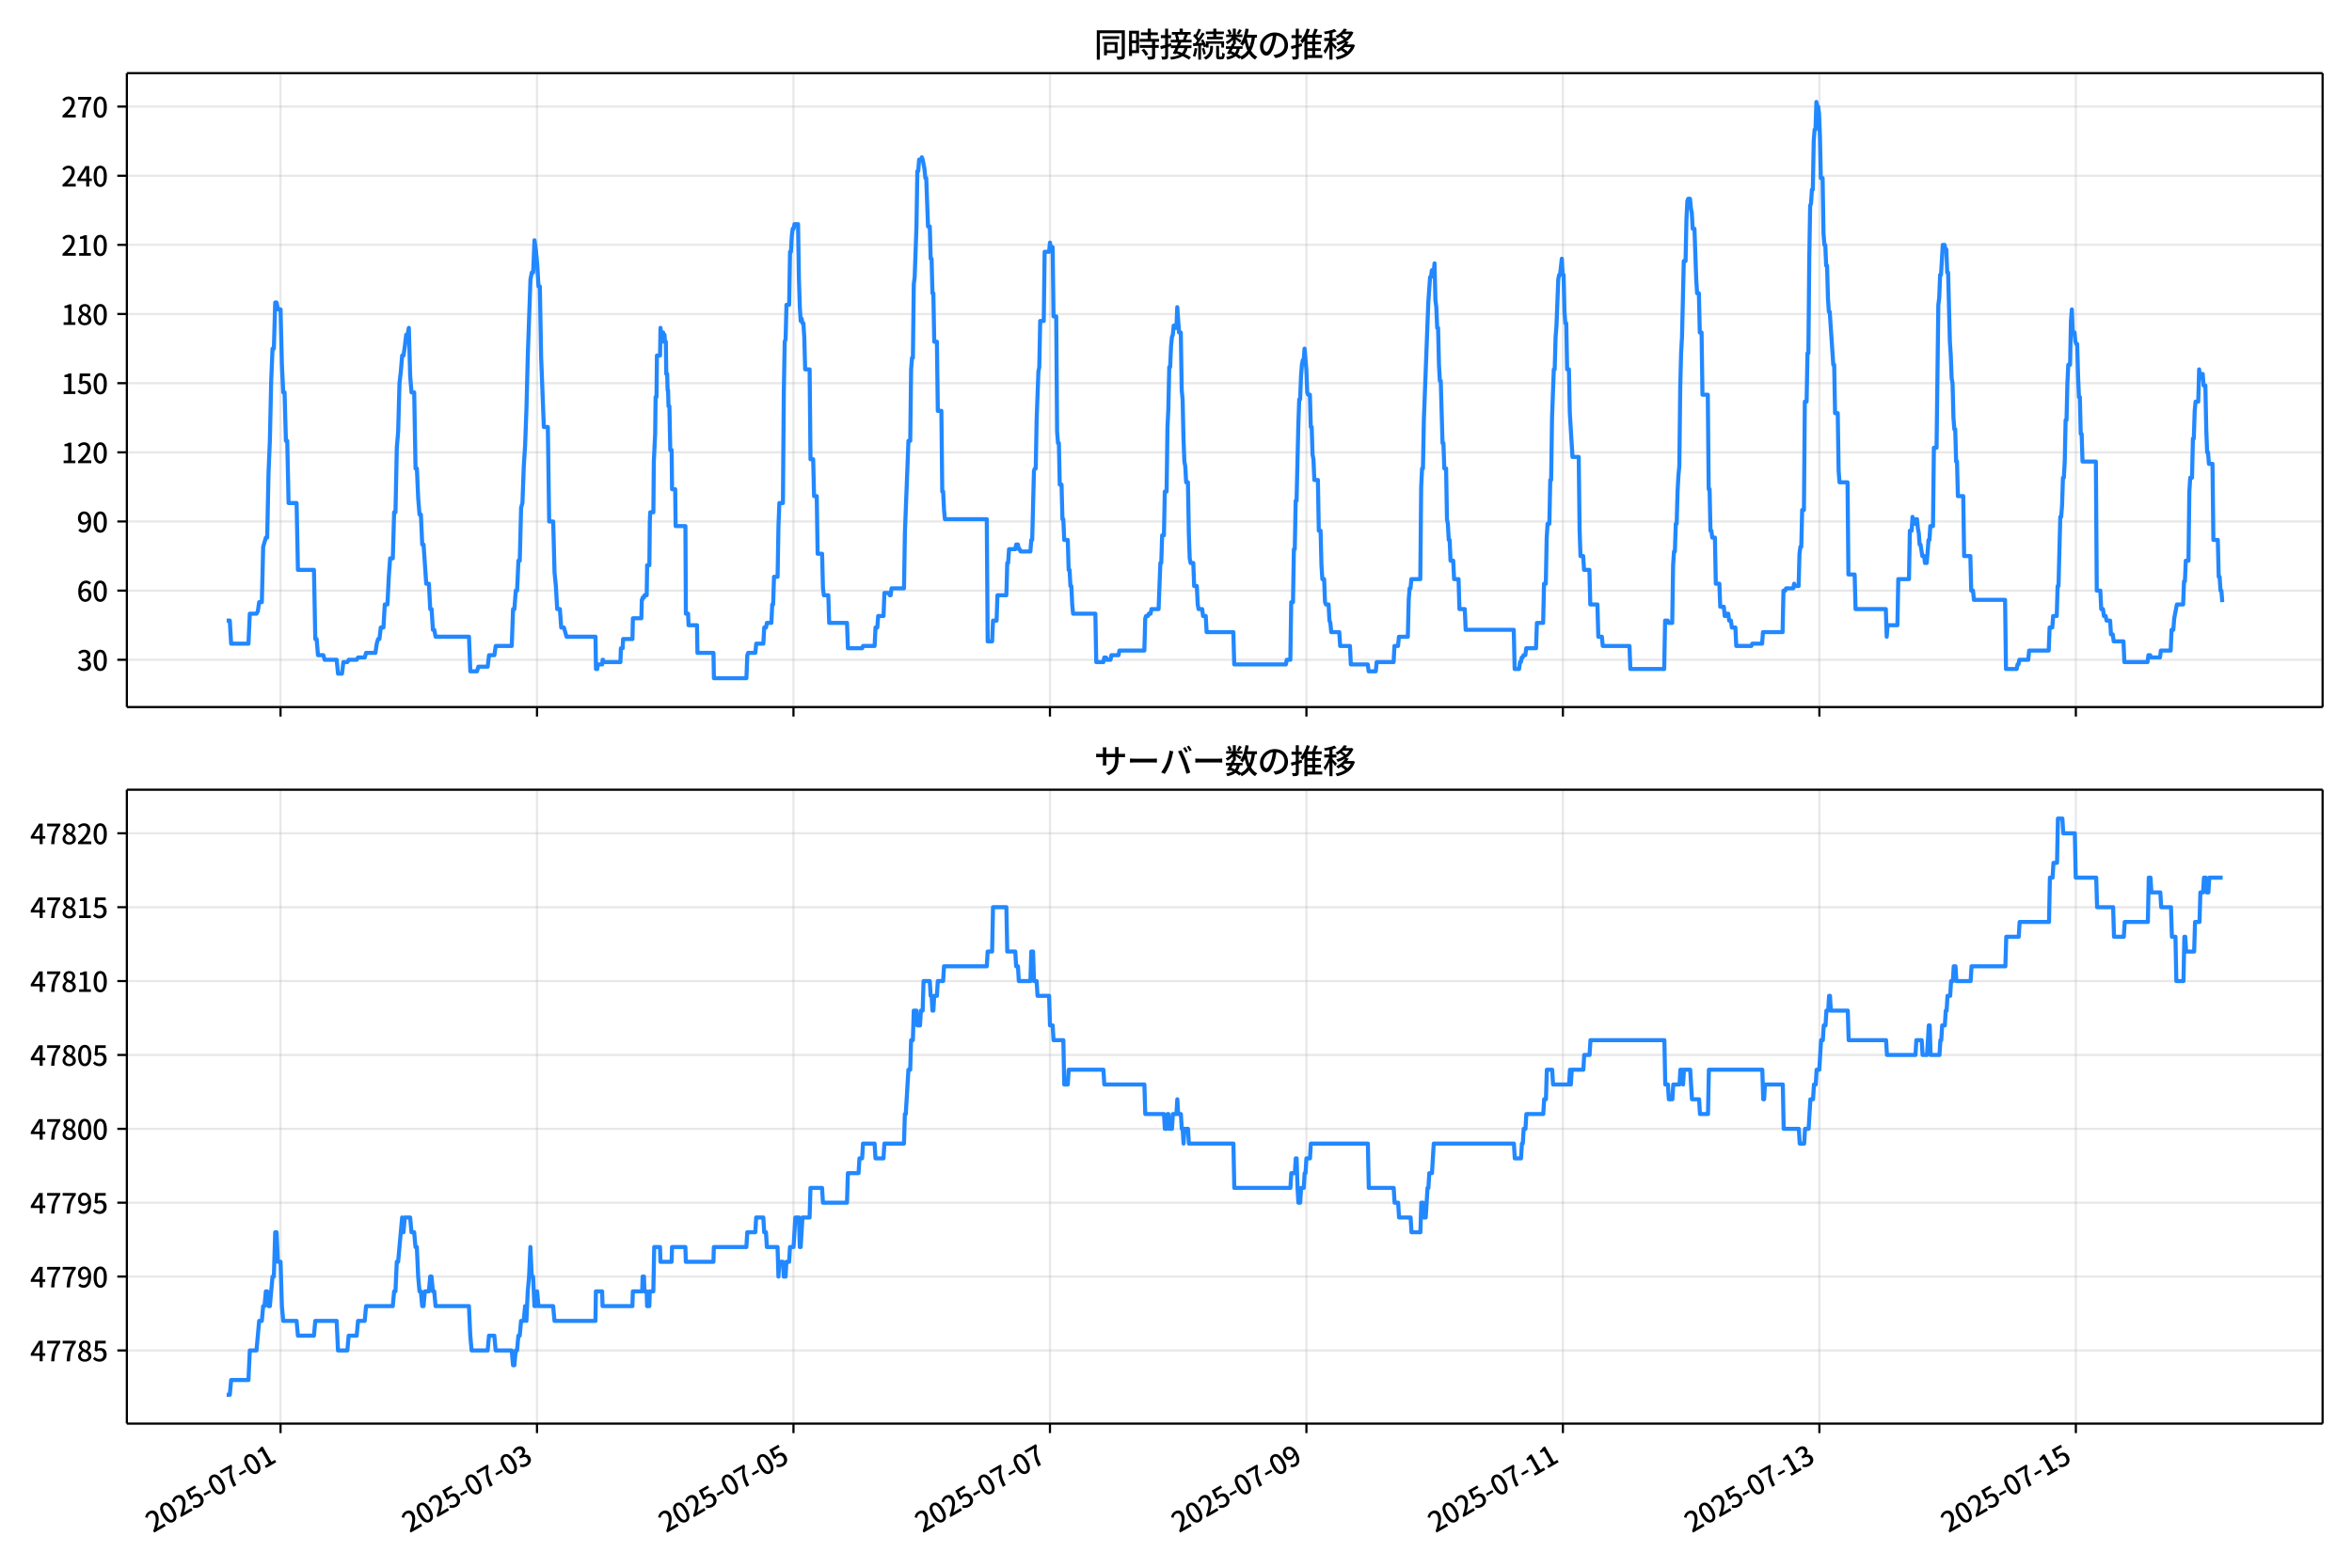 <!DOCTYPE svg  PUBLIC '-//W3C//DTD SVG 1.1//EN'  'http://www.w3.org/Graphics/SVG/1.1/DTD/svg11.dtd'>
<svg version="1.1" viewBox="0 0 864 576" xmlns="http://www.w3.org/2000/svg" xmlns:xlink="http://www.w3.org/1999/xlink">
 <defs>
  <style type="text/css">*{stroke-linejoin: round; stroke-linecap: butt}</style>
 </defs>
 <g id="aa">
  <g id="ab">
   <path d="m0 576h864v-576h-864z" fill="#fff"/>
  </g>
  <g id="ac">
   <g id="ad">
    <path d="m46.6 259.78h806.6v-232.9h-806.6z" fill="#fff"/>
   </g>
   <g id="ae">
    <g id="af">
     <g id="ag">
      <path d="m103.05 259.78v-232.9" clip-path="url(#d)" fill="none" stroke="#b0b0b0" stroke-linecap="square" stroke-opacity=".3" stroke-width=".8"/>
     </g>
     <g id="ah">
      <defs>
       <path id="g" d="m0 0v3.5" stroke="#000" stroke-width=".8"/>
      </defs>
      <use x="103.051" y="259.778" stroke="#000000" stroke-width=".8" xlink:href="#g"/>
     </g>
    </g>
    <g id="ai">
     <g id="aj">
      <path d="m197.27 259.78v-232.9" clip-path="url(#d)" fill="none" stroke="#b0b0b0" stroke-linecap="square" stroke-opacity=".3" stroke-width=".8"/>
     </g>
     <g id="ak">
      <use x="197.266" y="259.778" stroke="#000000" stroke-width=".8" xlink:href="#g"/>
     </g>
    </g>
    <g id="al">
     <g id="am">
      <path d="m291.48 259.78v-232.9" clip-path="url(#d)" fill="none" stroke="#b0b0b0" stroke-linecap="square" stroke-opacity=".3" stroke-width=".8"/>
     </g>
     <g id="an">
      <use x="291.481" y="259.778" stroke="#000000" stroke-width=".8" xlink:href="#g"/>
     </g>
    </g>
    <g id="ao">
     <g id="ap">
      <path d="m385.7 259.78v-232.9" clip-path="url(#d)" fill="none" stroke="#b0b0b0" stroke-linecap="square" stroke-opacity=".3" stroke-width=".8"/>
     </g>
     <g id="aq">
      <use x="385.697" y="259.778" stroke="#000000" stroke-width=".8" xlink:href="#g"/>
     </g>
    </g>
    <g id="ar">
     <g id="as">
      <path d="m479.91 259.78v-232.9" clip-path="url(#d)" fill="none" stroke="#b0b0b0" stroke-linecap="square" stroke-opacity=".3" stroke-width=".8"/>
     </g>
     <g id="at">
      <use x="479.912" y="259.778" stroke="#000000" stroke-width=".8" xlink:href="#g"/>
     </g>
    </g>
    <g id="au">
     <g id="av">
      <path d="m574.13 259.78v-232.9" clip-path="url(#d)" fill="none" stroke="#b0b0b0" stroke-linecap="square" stroke-opacity=".3" stroke-width=".8"/>
     </g>
     <g id="aw">
      <use x="574.128" y="259.778" stroke="#000000" stroke-width=".8" xlink:href="#g"/>
     </g>
    </g>
    <g id="ax">
     <g id="ay">
      <path d="m668.34 259.78v-232.9" clip-path="url(#d)" fill="none" stroke="#b0b0b0" stroke-linecap="square" stroke-opacity=".3" stroke-width=".8"/>
     </g>
     <g id="az">
      <use x="668.343" y="259.778" stroke="#000000" stroke-width=".8" xlink:href="#g"/>
     </g>
    </g>
    <g id="ba">
     <g id="bb">
      <path d="m762.56 259.78v-232.9" clip-path="url(#d)" fill="none" stroke="#b0b0b0" stroke-linecap="square" stroke-opacity=".3" stroke-width=".8"/>
     </g>
     <g id="bc">
      <use x="762.559" y="259.778" stroke="#000000" stroke-width=".8" xlink:href="#g"/>
     </g>
    </g>
   </g>
   <g id="bd">
    <g id="be">
     <g id="bf">
      <path d="m46.6 242.42h806.6" clip-path="url(#d)" fill="none" stroke="#b0b0b0" stroke-linecap="square" stroke-opacity=".3" stroke-width=".8"/>
     </g>
     <g id="bg">
      <defs>
       <path id="f" d="m0 0h-3.5" stroke="#000" stroke-width=".8"/>
      </defs>
      <use x="46.6" y="242.416" stroke="#000000" stroke-width=".8" xlink:href="#f"/>
     </g>
     <g id="bh">
      <!-- 30 -->
      <g transform="translate(28.2 246.4) scale(.1 -.1)">
       <defs>
        <path id="n" transform="scale(.016)" d="m1715-90q-371 0-656 90t-503 240q-217 150-377 323l359 474q211-205 479-359 269-153 634-153 269 0 467 92 199 93 311 266t112 423q0 256-125 451t-429 300q-304 106-835 106v551q467 0 732 105 266 106 384 291 119 186 119 423 0 307-192 489-192 183-531 183-269 0-503-119-233-118-438-316l-384 460q282 256 614 413 333 157 737 157 422 0 748-144 327-144 512-413 186-269 186-659 0-403-221-685-221-281-592-422v-26q269-70 490-227t349-400 128-557q0-422-215-726-214-304-573-468-358-163-787-163z"/>
        <path id="a" transform="scale(.016)" d="m1830-90q-460 0-806 275-346 276-535 823-188 547-188 1366 0 820 188 1357 189 538 535 803 346 266 806 266 461 0 800-269 340-269 528-803 189-534 189-1354 0-819-189-1366-188-547-528-823-339-275-800-275zm0 589q237 0 422 185 186 186 288 599 103 413 103 1091 0 679-103 1082-102 403-288 582-185 180-422 180-236 0-422-180-186-179-292-582-105-403-105-1082 0-678 105-1091 106-413 292-599 186-185 422-185z"/>
       </defs>
       <use xlink:href="#n"/>
       <use transform="translate(57)" xlink:href="#a"/>
      </g>
     </g>
    </g>
    <g id="bi">
     <g id="bj">
      <path d="m46.6 217.01h806.6" clip-path="url(#d)" fill="none" stroke="#b0b0b0" stroke-linecap="square" stroke-opacity=".3" stroke-width=".8"/>
     </g>
     <g id="bk">
      <use x="46.6" y="217.009" stroke="#000000" stroke-width=".8" xlink:href="#f"/>
     </g>
     <g id="bl">
      <!-- 60 -->
      <g transform="translate(28.2 220.99) scale(.1 -.1)">
       <defs>
        <path id="x" transform="scale(.016)" d="m1971-90q-339 0-634 144-294 144-518 435-224 292-352 733-128 442-128 1044 0 678 147 1161 148 483 397 784 250 301 570 445t665 144q397 0 688-147 292-147 490-359l-403-448q-128 154-327 253-198 99-409 99-307 0-567-182-259-182-413-605-153-422-153-1145 0-608 115-1002t326-589q212-195 493-195 212 0 375 121 163 122 259 343t96 522q0 300-90 511-89 212-259 320-169 109-419 109-211 0-451-134t-458-461l-25 538q134 192 313 323t374 201q196 71 375 71 397 0 694-163 298-163 467-490 170-326 170-825 0-468-195-817-195-348-512-544-317-195-701-195z"/>
       </defs>
       <use xlink:href="#x"/>
       <use transform="translate(57)" xlink:href="#a"/>
      </g>
     </g>
    </g>
    <g id="bm">
     <g id="bn">
      <path d="m46.6 191.6h806.6" clip-path="url(#d)" fill="none" stroke="#b0b0b0" stroke-linecap="square" stroke-opacity=".3" stroke-width=".8"/>
     </g>
     <g id="bo">
      <use x="46.6" y="191.602" stroke="#000000" stroke-width=".8" xlink:href="#f"/>
     </g>
     <g id="bp">
      <!-- 90 -->
      <g transform="translate(28.2 195.59) scale(.1 -.1)">
       <defs>
        <path id="m" transform="scale(.016)" d="m1562-90q-410 0-708 150-297 151-502 356l403 461q141-160 346-256t422-96q224 0 425 102 202 103 352 333 151 230 237 614 87 384 87 941 0 589-115 970t-323 563-496 182q-205 0-372-118-166-118-262-336t-96-525q0-301 86-512 87-211 259-323 173-112 417-112 224 0 460 141 237 141 448 461l32-544q-134-180-313-314t-371-208-384-74q-391 0-689 166-297 167-467 496-169 330-169 823 0 467 195 816t515 541 698 192q339 0 636-138 298-137 519-419 221-281 349-710t128-1018q0-691-141-1187t-391-807q-249-310-563-461-313-150-652-150z"/>
       </defs>
       <use xlink:href="#m"/>
       <use transform="translate(57)" xlink:href="#a"/>
      </g>
     </g>
    </g>
    <g id="bq">
     <g id="br">
      <path d="m46.6 166.2h806.6" clip-path="url(#d)" fill="none" stroke="#b0b0b0" stroke-linecap="square" stroke-opacity=".3" stroke-width=".8"/>
     </g>
     <g id="bs">
      <use x="46.6" y="166.195" stroke="#000000" stroke-width=".8" xlink:href="#f"/>
     </g>
     <g id="bt">
      <!-- 120 -->
      <g transform="translate(22.5 170.18) scale(.1 -.1)">
       <defs>
        <path id="j" transform="scale(.016)" d="m544 0v608h1037v3277h-845v467q333 58 579 147 247 90 451 218h557v-4109h915v-608h-2694z"/>
        <path id="c" transform="scale(.016)" d="m282 0v429q697 621 1164 1136 468 515 701 956 234 442 234 826 0 256-87 451-86 196-262 301-176 106-445 106-275 0-506-151-230-150-422-368l-416 410q301 333 637 518 336 186 803 186 429 0 749-176t496-493 176-745q0-455-224-919t-615-935q-390-470-889-950 186 20 394 36t374 16h1184v-634h-3046z"/>
       </defs>
       <use xlink:href="#j"/>
       <use transform="translate(57)" xlink:href="#c"/>
       <use transform="translate(114)" xlink:href="#a"/>
      </g>
     </g>
    </g>
    <g id="bu">
     <g id="bv">
      <path d="m46.6 140.79h806.6" clip-path="url(#d)" fill="none" stroke="#b0b0b0" stroke-linecap="square" stroke-opacity=".3" stroke-width=".8"/>
     </g>
     <g id="bw">
      <use x="46.6" y="140.788" stroke="#000000" stroke-width=".8" xlink:href="#f"/>
     </g>
     <g id="bx">
      <!-- 150 -->
      <g transform="translate(22.5 144.77) scale(.1 -.1)">
       <defs>
        <path id="i" transform="scale(.016)" d="m1715-90q-365 0-653 90t-506 237q-217 147-383 307l352 480q134-134 294-246t361-183q202-70 452-70 262 0 473 118 212 119 333 346 122 227 122 541 0 460-247 716-246 256-649 256-224 0-384-64t-365-198l-365 237 141 2240h2387v-627h-1747l-109-1204q154 77 307 118 154 42 340 42 397 0 723-160t518-490q192-329 192-847 0-519-224-887t-586-560q-361-192-777-192z"/>
       </defs>
       <use xlink:href="#j"/>
       <use transform="translate(57)" xlink:href="#i"/>
       <use transform="translate(114)" xlink:href="#a"/>
      </g>
     </g>
    </g>
    <g id="by">
     <g id="bz">
      <path d="m46.6 115.38h806.6" clip-path="url(#d)" fill="none" stroke="#b0b0b0" stroke-linecap="square" stroke-opacity=".3" stroke-width=".8"/>
     </g>
     <g id="ca">
      <use x="46.6" y="115.381" stroke="#000000" stroke-width=".8" xlink:href="#f"/>
     </g>
     <g id="cb">
      <!-- 180 -->
      <g transform="translate(22.5 119.37) scale(.1 -.1)">
       <defs>
        <path id="l" transform="scale(.016)" d="m1830-90q-441 0-787 163-345 164-547 448-202 285-202 650 0 314 122 557t314 419 403 291v32q-256 186-442 458-185 272-185 643 0 365 176 640t480 425q304 151 694 151 410 0 704-160t457-439q164-278 164-649 0-237-96-448t-234-381q-137-169-291-278v-32q218-115 397-285 179-169 288-406t109-557q0-346-189-628-189-281-532-448-342-166-803-166zm314 2708q205 198 310 419 106 221 106 464 0 211-83 384t-247 272q-163 99-393 99-288 0-480-183-192-182-192-502 0-256 134-429 135-172 359-294t486-230zm-294-2170q236 0 418 89 183 90 285 253 103 164 103 388 0 211-90 367-89 157-246 272-157 116-368 215t-454 195q-244-173-398-426-153-252-153-553 0-237 118-416 119-179 324-282 205-102 461-102z"/>
       </defs>
       <use xlink:href="#j"/>
       <use transform="translate(57)" xlink:href="#l"/>
       <use transform="translate(114)" xlink:href="#a"/>
      </g>
     </g>
    </g>
    <g id="cc">
     <g id="cd">
      <path d="m46.6 89.974h806.6" clip-path="url(#d)" fill="none" stroke="#b0b0b0" stroke-linecap="square" stroke-opacity=".3" stroke-width=".8"/>
     </g>
     <g id="ce">
      <use x="46.6" y="89.974" stroke="#000000" stroke-width=".8" xlink:href="#f"/>
     </g>
     <g id="cf">
      <!-- 210 -->
      <g transform="translate(22.5 93.959) scale(.1 -.1)">
       <use xlink:href="#c"/>
       <use transform="translate(57)" xlink:href="#j"/>
       <use transform="translate(114)" xlink:href="#a"/>
      </g>
     </g>
    </g>
    <g id="cg">
     <g id="ch">
      <path d="m46.6 64.567h806.6" clip-path="url(#d)" fill="none" stroke="#b0b0b0" stroke-linecap="square" stroke-opacity=".3" stroke-width=".8"/>
     </g>
     <g id="ci">
      <use x="46.6" y="64.567" stroke="#000000" stroke-width=".8" xlink:href="#f"/>
     </g>
     <g id="cj">
      <!-- 240 -->
      <g transform="translate(22.5 68.552) scale(.1 -.1)">
       <defs>
        <path id="k" transform="scale(.016)" d="m2170 0v3072q0 192 12 457 13 266 20 458h-26q-90-179-183-365-92-185-195-364l-921-1415h2579v-576h-3328v493l1875 2957h858v-4717h-691z"/>
       </defs>
       <use xlink:href="#c"/>
       <use transform="translate(57)" xlink:href="#k"/>
       <use transform="translate(114)" xlink:href="#a"/>
      </g>
     </g>
    </g>
    <g id="ck">
     <g id="cl">
      <path d="m46.6 39.16h806.6" clip-path="url(#d)" fill="none" stroke="#b0b0b0" stroke-linecap="square" stroke-opacity=".3" stroke-width=".8"/>
     </g>
     <g id="cm">
      <use x="46.6" y="39.16" stroke="#000000" stroke-width=".8" xlink:href="#f"/>
     </g>
     <g id="cn">
      <!-- 270 -->
      <g transform="translate(22.5 43.145) scale(.1 -.1)">
       <defs>
        <path id="b" transform="scale(.016)" d="m1235 0q32 646 109 1187t224 1024 384 941 576 938h-2208v627h3027v-455q-409-512-665-989-256-476-397-969t-205-1053-90-1251h-755z"/>
       </defs>
       <use xlink:href="#c"/>
       <use transform="translate(57)" xlink:href="#b"/>
       <use transform="translate(114)" xlink:href="#a"/>
      </g>
     </g>
    </g>
   </g>
   <g id="co">
    <path d="m83.264 228.02h1.152l.49 8.469h6.368l.491-11.01h2.454l.491-.847.491-3.388h.981l.491-20.326.981-3.388h.491l.491-23.713.491-11.857.491-22.019.491-11.857h.491l.491-16.938h.491l.491 2.541h.981l.491 20.326.491 10.163h.491l.491 17.785h.491l.491 22.866h2.944l.491 24.56h5.888l.491 25.407h.491l.491 5.928h1.963l.491 1.694h4.416l.491 5.081h1.472l.491-4.234h1.472l.491-.847h2.944l.491-.847h2.454l.491-1.694h3.435l.491-3.388.491-1.694h.491l.491-4.234h.981l.491-8.469h.981l.491-10.163.491-6.775h.981l.491-16.938h.491l.491-23.713.491-5.928.491-17.785.491-4.234.491-5.928h.491l.491-3.388.491-4.234h.491l.491-2.541.491 17.785.491 5.928h.981l.491 27.948h.491l.491 11.01.491 5.928h.491l.491 11.01h.491l.981 14.397h.981l.491 9.316h.491l.491 7.622h.491l.491 2.541h12.268l.491 12.704h2.454l.491-1.694h3.435l.491-4.234h1.963l.491-3.388h5.888l.491-13.55h.491l.491-6.775h.491l.491-11.01h.491l.491-19.479.491-1.694.491-13.55.491-7.622.491-13.55.491-19.479.981-27.948.491-2.541h.491l.491-11.857.491 3.388.491 5.081.491 8.469h.491l.491 26.254.981 25.407h1.472l.491 34.723h1.472l.491 18.632.491 5.081.491 8.469h.981l.491 6.775h.981l.981 3.388h10.632l.164 11.857h.491l.164-1.694h1.636l.164-1.694h.164l.164.847h6.216l.164-5.081h.654l.164-3.388h3.435l.164-7.622h3.108l.164-6.775h.164l.164-.847h.491l.164-.847h.818l.164-11.01h.818l.164-16.091.164-3.388h1.145l.164-18.632.491-10.163.164-13.55h.327l.164-15.244h1.145l.164-10.163.164 1.694h.818l.164 3.388.164-2.541h.164l.164 2.541h.327l.164 11.857h.327l.164 5.928h.164l.164 5.928h.327l.327 16.091h.491l.164 14.397h1.145l.164 13.55h3.599l.164 32.182h.818l.164 4.234h3.108l.164 10.163h5.888l.164 9.316h11.941l.327-8.469.327-.847h2.617l.327-3.388h2.617l.327-5.928h.654l.327-1.694h1.636l.327-6.775h.327l.327-10.163h1.308l.327-18.632.327-8.469h1.308l.327-40.651.327-18.632.327-.847.327-12.704h.981l.327-19.479h.327l.327-5.928.327-2.541h.327l.327-1.694h1.308l.327 20.326.327 10.163.327 5.081.327-.847.327 1.694h.327l.327 5.081.327 11.857h1.636l.327 33.029h.981l.327 13.55h.981l.327 21.173h1.636l.327 12.704.327 2.541h1.636l.327 10.163h6.543l.327 9.316h5.234l.327-.847h4.253l.327-6.775h.654l.327-4.234h1.963l.327-8.469h1.636l.327.847h.327l.327-2.541h4.58l.327-20.326 1.308-33.876h.654l.327-26.254.327-4.234h.327l.327-27.101.327-2.541.654-18.632.327-20.326h.327l.327-4.234h.654l.327-.847.327.847.654 3.388.327 3.388h.327l.654 17.785h.654l.327 11.857h.327l.327 12.704h.327l.327 17.785h.981l.327 25.407h1.308l.327 29.642h.327l.327 6.775.327 3.388h15.375l.327 44.886h1.636l.327-7.622h1.308l.327-9.316h3.271l.327-11.857h.327l.327-5.081h2.29l.327-1.694h.654l.327 1.694h.327l.327.847h3.599l.327-4.234h.327l.654-25.407.327-.847h.327l.327-17.785.654-17.785.327-1.694.327-16.938h1.308l.327-25.407h1.636l.327-3.388.327 1.694h.654l.327 25.407h.981l.327 42.345.327 4.234h.327l.327 15.244h.654l.327 12.704h.327l.327 7.622h1.308l.327 11.01h.327l.327 5.928h.327l.327 6.775.327 3.388h8.178l.327 17.785h2.617l.327-1.694h.654l.327.847h1.308l.327-1.694h2.617l.327-1.694h9.16l.327-11.857.327-.847h.654l.327-.847h.654l.327-1.694h2.617l.654-16.938h.327l.327-10.163h.654l.327-16.091h.654l.327-23.713.327-6.775.327-15.244h.327l.327-7.622.327-3.388.327-.847.327-3.388.327.847h.654l.327-7.622.654 9.316h.654l.327 21.173.327 3.388.327 14.397.327 8.469.327 1.694.327 5.928h.654l.327 18.632.327 9.316.327 1.694h.981l.327 8.469h.981l.327 6.775.327 1.694h1.308l.327 2.541h.981l.327 5.928h9.814l.327 11.857h18.974l.327-1.694h1.308l.327-21.173h.654l.327-19.479h.327l.327-17.785h.327l.654-27.948.327-9.316h.327l.327-8.469.327-4.234.327-1.694h.327l.327-4.234.654 7.622.327 8.469.327.847h.654l.327 11.857h.327l.327 10.163.327 1.694.327 7.622h1.308l.327 18.632h.654l.327 12.704.327 5.081h.654l.327 8.469.327.847h.981l.327 5.928.327.847.327 3.388h2.944l.327 5.081h3.599l.327 6.775h6.216l.327 2.541h2.617l.327-3.388h6.216l.327-5.928h1.308l.327-3.388h3.271l.327-13.55.327-4.234h.327l.327-3.388h3.271l.327-33.876.327-6.775h.327l.327-17.785 1.308-34.723.327-8.469.654-9.316h.327l.327-2.541.327.847h.327l.327-3.388.327 13.55.327 2.541.327 7.622h.327l.327 13.55.327 5.928h.327l.654 22.866h.327l.327 9.316h.654l.327 18.632.327 1.694.327 5.928h.327l.327 7.622h.981l.327 6.775h1.636l.327 11.01h1.963l.327 7.622h17.665l.327 14.397h1.636l.327-2.541h.327l.327-1.694h.327l.327-.847h.654l.327-2.541h3.599l.327-9.316h2.29l.327-14.397h.654l.327-16.938.327-5.081h.654l.327-16.091h.327l.327-22.866.654-17.785h.327l.327-11.857.327-4.234.654-16.938.327-1.694h.327l.654-5.928.327 5.928h.327l.327 13.55.327 4.234h.327l.327 16.938h.654l.327 16.091.981 16.091h2.29l.327 27.101.327 9.316h.981l.327 5.081h1.963l.327 12.704h2.617l.327 11.857h1.308l.327 3.388h9.814l.327 8.469h12.431l.327-17.785h.981l.327.847h1.308l.327-21.173.327-5.081h.327l.327-10.163h.327l.327-11.857.327-5.928.327-3.388.327-28.795.327-12.704.327-5.928.654-27.948h.654l.327-15.244.327-6.775.327-.847h.654l.327 3.388.327 1.694.327 5.928h.654l.654 18.632.327 5.081h.654l.327 14.397h.654l.327 22.866h1.963l.327 34.723h.327l.327 15.244h.327l.327 2.541h.981l.327 16.938h1.308l.327 8.469h1.308l.327 3.388h.327l.327-.847h.654l.327 2.541h.654l.327 2.541h1.308l.327 6.775h5.561l.327-.847h3.599l.327-4.234h7.197l.327-15.244h.654l.327-.847h2.617l.327-1.694.327.847h1.308l.327-11.857.327-2.541h.327l.327-13.55h.654l.327-39.804h.654l.327-17.785h.327l.327-34.723.327-19.479.327-.847.327-5.081h.327l.327-17.785.327-4.234h.327l.327-10.163.327 1.694h.327l.327 2.541.327 8.469.327 15.244h.654l.327 20.326.327 4.234h.327l.327 7.622h.327l.327 11.857.327 5.081h.327l1.308 19.479h.327l.327 17.785h.981l.327 21.173.327 4.234h2.944l.327 33.876h2.29l.327 12.704h11.123l.327 10.163.327-4.234h3.599l.327-16.938h3.926l.327-17.785h.654l.327-5.081.327 2.541h.654l.327-1.694h.327l.327 3.388.327 1.694.327 4.234h.327l.654 4.234h.654l.327 2.541h.654l.654-8.469h.327l.327-5.081h.981l.327-28.795h.981l.654-52.508.327-2.541.327-8.469h.327l.654-11.01h.654l.327 1.694h.327l.327 8.469h.327l.654 25.407.327 5.081.327 8.469.327 1.694.327 12.704.327 4.234h.327l.327 11.857h.327l.327 12.704h1.963l.327 22.019h2.29l.327 12.704h.654l.327 3.388h11.45l.327 25.407h3.926l.327-1.694h.327l.327-1.694h3.271l.327-3.388h7.197l.327-8.469h.981l.327-4.234h1.308l.327-11.01h.327l.654-25.407h.327l.327-4.234.327-10.163h.327l.327-5.928.327-15.244h.327l.327-13.55.327-6.775h.654l.327-16.091.327-4.234.327 8.469h.654l.327 3.388.327.847h.327l.327 11.857.327 7.622h.327l.327 13.55h.327l.327 10.163h4.907l.327 47.426h1.308l.327 6.775h.654l.327 2.541h.654l.327 1.694h1.308l.327 5.081h.654l.327 2.541h3.599l.327 7.622h8.506l.327-2.541h.654l.327.847h3.271l.327-2.541h3.599l.327-7.622h.654l.327-4.234.981-5.081h2.29l.327-8.469h.327l.327-7.622h.981l.327-25.407.327-5.081h.654l.327-14.397h.327l.327-10.163.327-3.388h.981l.327-11.857.327 3.388.327-1.694h.654l.327 4.234h.654l.327 16.091.327 8.469h.327l.327 4.234h1.308l.327 27.948h1.636l.327 13.55h.327l.327 5.081h.327l.327 4.234v0" clip-path="url(#d)" fill="none" stroke="#28f" stroke-linecap="square" stroke-width="1.5"/>
   </g>
   <g id="cp">
    <path d="m46.6 259.78v-232.9" fill="none" stroke="#000" stroke-linecap="square" stroke-width=".8"/>
   </g>
   <g id="cq">
    <path d="m853.2 259.78v-232.9" fill="none" stroke="#000" stroke-linecap="square" stroke-width=".8"/>
   </g>
   <g id="cr">
    <path d="m46.6 259.78h806.6" fill="none" stroke="#000" stroke-linecap="square" stroke-width=".8"/>
   </g>
   <g id="cs">
    <path d="m46.6 26.88h806.6" fill="none" stroke="#000" stroke-linecap="square" stroke-width=".8"/>
   </g>
   <g id="ct">
    <!-- 同時接続数の推移 -->
    <g transform="translate(401.9 20.88) scale(.12 -.12)">
     <defs>
      <path id="w" transform="scale(.016)" d="m1587 3936h3232v-518h-3232v518zm320-1114h557v-2534h-557v2534zm301 0h2291v-2086h-2291v512h1734v1069h-1734v505zm-1683 2260h5113v-570h-4524v-5056h-589v5626zm4768 0h595v-4896q0-250-67-397t-227-218q-160-77-426-96t-675-19q-13 83-45 192t-77 218q-45 108-89 185 281-13 527-13 247 0 330 0 83 7 118 42 36 35 36 112v4890z"/>
      <path id="u" transform="scale(.016)" d="m2714 4672h3238v-525h-3238v525zm-244-1235h3712v-538h-3712v538zm20-1184h3635v-531h-3635v531zm1523 3155h595v-2310h-595v2310zm832-2451h589v-2823q0-230-61-364-61-135-227-199-167-70-423-86t-633-16q-20 121-78 285-57 163-121 284 275-6 509-9t310-3q77 6 106 28 29 23 29 93v2810zm-2023-1677 487 282q153-160 313-352t294-381q135-189 206-343l-519-313q-64 153-189 348-124 196-278 394-154 199-314 365zm-2086 3718h1619v-4281h-1619v544h1056v3187h-1056v550zm32-1843h1293v-537h-1293v537zm-320 1843h563v-4832h-563v4832z"/>
      <path id="v" transform="scale(.016)" d="m3866 5408h614v-870h-614v870zm-1479-653h3597v-518h-3597v518zm-230-1485h4e3v-518h-4e3v518zm825 922 519 102q64-160 121-342 58-182 96-352 39-170 45-304l-544-128q-6 134-42 313-35 180-83 365-48 186-112 346zm1856 109 589-71q-96-275-202-557-105-281-195-486l-518 77q58 147 122 329 64 183 118 372t86 336zm-2643-2106h3943v-518h-3943v518zm1408 685 602-115q-167-371-362-784t-390-797-362-685l-525 179q160 288 346 666t368 784 323 752zm-659-2157 358 403q352-102 733-240 381-137 752-304 371-166 697-336 327-169 558-329l-384-461q-218 160-532 336-313 176-685 345-371 170-755 323-384 154-742 263zm1894 1114 583-71q-122-550-353-944-230-393-604-662t-922-435q-547-167-1296-269-25 128-93 269-67 141-137 230 678 64 1168 192t819 349q330 221 531 550 202 330 304 791zm-4684 217q396 90 953 240 557 151 1120 311l77-544q-525-154-1053-311-528-156-963-284l-134 588zm121 2093h1965v-563h-1965v563zm819 1248h576v-5229q0-236-51-374t-192-208q-141-77-355-99-214-23-541-16-13 115-64 288t-109 294q205-6 381-6t234 0q64 0 92 28 29 29 29 93v5229z"/>
      <path id="t" transform="scale(.016)" d="m4058 5408h595v-1798h-595v1798zm-1415-563h3443v-499h-3443v499zm231-992h3008v-499h-3008v499zm-224-877h3475v-1203h-531v729h-2432v-729h-512v1203zm1964-877h551v-1881q0-122 22-157 23-35 106-35 25 0 92 0 68 0 135 0t99 0q51 0 83 54t45 224 19 515q90-70 234-131t259-93q-19-429-83-662-64-234-183-326-118-93-316-93-39 0-103 0t-134 0-138 0q-67 0-99 0-237 0-365 64t-176 218q-48 153-48 422v1881zm-1164-6h550v-455q0-243-48-528-48-284-186-579-137-294-409-572-272-279-727-503-70 90-192 208-121 118-230 195 416 205 665 438 250 234 371 474 122 240 164 467 42 228 42 413v442zm-2240 3309 524-192q-121-244-259-503-137-259-275-496t-259-416l-410 173q122 186 246 438 125 253 240 515 116 263 193 481zm716-743 500-230q-224-359-496-756-272-396-548-764-275-368-518-650l-358 205q179 211 377 483 199 272 387 569 189 298 358 592 170 295 298 551zm-1721-665 307 403q166-154 339-340 173-185 320-364t224-327l-326-460q-77 160-218 348-141 189-314 384-172 196-332 356zm1485-832 435 179q128-211 249-458 122-246 215-474 93-227 137-412l-473-211q-32 185-119 422-86 237-201 486-115 250-243 468zm-1530-583q422 26 998 54 576 29 1184 68l7-499q-570-45-1127-84-556-38-992-70l-70 531zm1702-992 436 135q121-276 214-596t118-556l-454-148q-26 237-112 563-86 327-202 602zm-1363 109 499-83q-57-455-163-897-105-441-253-748-51 32-134 73-83 42-170 83-86 42-144 62 148 294 234 697t131 813zm691 627h525v-2861h-525v2861z"/>
      <path id="p" transform="scale(.016)" d="m224 2022h3187v-499h-3187v499zm51 2247h3111v-487h-3111v487zm1127-1735 563-121q-154-320-333-672t-352-679q-173-326-326-582l-532 173q148 243 324 566t345 669q170 346 311 646zm934-832 563-64q-89-480-262-838t-461-614-701-432-976-298q-25 128-99 269t-157 237q659 102 1085 303 426 202 666 554t342 883zm422 3597 519-211q-147-218-298-436-150-217-278-377l-403 186q121 173 252 413 132 240 208 425zm-1203 109h563v-2957h-563v2957zm-1075-320 448 186q134-192 246-420 112-227 157-393l-467-211q-38 172-147 406t-237 432zm1094-1050 397-236q-160-263-400-529-240-265-519-489-278-224-553-378-51 103-141 237-89 135-179 218 269 109 534 294 266 186 493 416 228 231 368 467zm487-204q83-45 246-145 163-99 352-211t346-211 221-150l-327-423q-83 77-230 198-147 122-317 253-170 132-327 250-156 119-259 189l295 250zm1798 396h2311v-556h-2311v556zm115 1178 615-90q-103-640-263-1235t-384-1101q-224-505-512-889-44 57-134 134t-186 157-166 125q275 339 473 796 199 458 340 995 141 538 217 1108zm1223-1510 614-58q-147-1101-445-1940-297-838-813-1443-515-604-1321-1014-26 71-90 177-64 105-134 208-70 102-128 159 742 346 1212 880 471 535 730 1290 260 755 375 1741zm-1005-135q134-851 387-1597 253-745 659-1305 407-560 1002-874-70-57-154-150-83-93-154-189-70-96-121-179-633 371-1056 988-422 618-688 1434-265 816-425 1783l550 89zm-3309-3065 327 416q377-148 754-330 378-182 701-378 324-195 548-368l-416-435q-211 179-519 378-307 198-666 383-358 186-729 334z"/>
      <path id="s" transform="scale(.016)" d="m3686 4378q-64-493-163-1041-99-547-265-1084-192-653-432-1104t-522-688-595-237q-320 0-596 221-275 221-448 621-172 400-172 931 0 537 220 1017 221 480 611 851 391 372 909 583 519 211 1121 211 576 0 1040-186 464-185 793-515 330-329 502-771 173-441 173-941 0-672-278-1194-278-521-816-851-538-329-1318-444l-378 601q166 20 307 42t263 48q307 70 585 217 279 148 496 375 218 227 342 534 125 308 125 692t-122 713q-121 330-358 573-236 243-582 380-346 138-781 138-525 0-935-186-409-185-694-489-284-304-432-656-147-352-147-678 0-365 89-605 90-240 224-355 135-115 276-115t288 144 297 457q151 314 298 800 147 461 246 982 100 522 145 1021l684-12z"/>
      <path id="q" transform="scale(.016)" d="m2995 2925h2893v-519h-2893v519zm0-1280h2893v-519h-2893v519zm-64-1299h3232v-557h-3232v557zm1312 3577h563v-3763h-563v3763zm429 1466 634-141q-154-390-340-794-185-403-339-684l-512 140q103 199 208 458 106 259 195 528 90 269 154 493zm-1472 25 582-147q-153-518-371-1018-217-499-483-931t-573-758q-38 64-109 160-70 96-147 198-77 103-141 160 416 416 733 1034t509 1302zm128-1203h2720v-537h-2720v-4205h-582v4422l313 320h269zm-3174-2157q396 90 953 240 557 151 1120 311l77-544q-525-154-1053-311-528-156-963-284l-134 588zm121 2093h1965v-563h-1965v563zm819 1248h576v-5229q0-236-51-374t-192-208q-141-77-355-99-214-23-541-16-13 115-64 288t-109 294q205-6 381-6t234 0q64 0 92 28 29 29 29 93v5229z"/>
      <path id="o" transform="scale(.016)" d="m4051 5402 595-109q-281-493-729-941t-1107-806q-39 64-106 144t-141 153q-73 74-137 119 608 288 1011 678t614 762zm-77-557h1511v-493h-1863l352 493zm1293 0h109l109 25 384-179q-192-505-496-905t-695-701q-390-301-845-519-454-217-947-358-44 109-137 253t-176 227q448 109 867 294 419 186 777 445 359 259 631 592t419 730v96zm-1990-954 377 307q167-96 336-218 170-121 320-249 151-128 247-237l-397-332q-90 108-237 236t-317 259q-169 132-329 234zm1107-934 595-109q-307-538-803-1031-496-492-1232-876-38 64-102 144t-138 156q-74 77-138 116 455 217 807 483t604 554q253 288 407 563zm-90-589h1460v-506h-1818l358 506zm1268 0h121l109 26 384-167q-192-614-531-1075t-787-794q-448-332-983-553-534-221-1129-355-45 115-132 269-86 153-176 249 551 96 1043 285 493 189 903 473 410 285 714 669t464 883v90zm-2132-1056 410 339q186-102 384-237 198-134 371-275t282-269l-435-371q-103 128-270 272-166 144-361 288t-381 253zm-2150 3533h589v-5376h-589v5376zm-992-1242h2336v-569h-2336v569zm1024-224 365-160q-96-339-231-707-134-368-291-727-157-358-336-672-179-313-365-537-44 128-134 291t-160 272q173 192 339 457 167 266 323 570 157 304 282 618t208 595zm941 1946 416-467q-314-122-695-221-380-99-784-173-403-74-780-131-20 102-71 236-51 135-102 231 358 58 732 138 375 80 711 179t573 208zm-397-2579q58-45 179-170 122-125 266-266 144-140 259-265t160-183l-352-473q-58 102-157 255-99 154-218 317-118 164-227 311-108 147-185 237l275 237z"/>
     </defs>
     <use xlink:href="#w"/>
     <use transform="translate(100)" xlink:href="#u"/>
     <use transform="translate(200)" xlink:href="#v"/>
     <use transform="translate(300)" xlink:href="#t"/>
     <use transform="translate(400)" xlink:href="#p"/>
     <use transform="translate(500)" xlink:href="#s"/>
     <use transform="translate(600)" xlink:href="#q"/>
     <use transform="translate(700)" xlink:href="#o"/>
    </g>
   </g>
  </g>
  <g id="cu">
   <g id="cv">
    <path d="m46.6 523.06h806.6v-232.9h-806.6z" fill="#fff"/>
   </g>
   <g id="cw">
    <g id="cx">
     <g id="cy">
      <path d="m103.05 523.06v-232.9" clip-path="url(#e)" fill="none" stroke="#b0b0b0" stroke-linecap="square" stroke-opacity=".3" stroke-width=".8"/>
     </g>
     <g id="cz">
      <use x="103.051" y="523.055" stroke="#000000" stroke-width=".8" xlink:href="#g"/>
     </g>
     <g id="da">
      <!-- 2025-07-01 -->
      <g transform="translate(56.261 563.33) rotate(-30) scale(.1 -.1)">
       <defs>
        <path id="h" transform="scale(.016)" d="m301 1536v544h1689v-544h-1689z"/>
       </defs>
       <use xlink:href="#c"/>
       <use transform="translate(57)" xlink:href="#a"/>
       <use transform="translate(114)" xlink:href="#c"/>
       <use transform="translate(171)" xlink:href="#i"/>
       <use transform="translate(228)" xlink:href="#h"/>
       <use transform="translate(263.7)" xlink:href="#a"/>
       <use transform="translate(320.7)" xlink:href="#b"/>
       <use transform="translate(377.7)" xlink:href="#h"/>
       <use transform="translate(413.4)" xlink:href="#a"/>
       <use transform="translate(470.4)" xlink:href="#j"/>
      </g>
     </g>
    </g>
    <g id="db">
     <g id="dc">
      <path d="m197.27 523.06v-232.9" clip-path="url(#e)" fill="none" stroke="#b0b0b0" stroke-linecap="square" stroke-opacity=".3" stroke-width=".8"/>
     </g>
     <g id="dd">
      <use x="197.266" y="523.055" stroke="#000000" stroke-width=".8" xlink:href="#g"/>
     </g>
     <g id="de">
      <!-- 2025-07-03 -->
      <g transform="translate(150.48 563.33) rotate(-30) scale(.1 -.1)">
       <use xlink:href="#c"/>
       <use transform="translate(57)" xlink:href="#a"/>
       <use transform="translate(114)" xlink:href="#c"/>
       <use transform="translate(171)" xlink:href="#i"/>
       <use transform="translate(228)" xlink:href="#h"/>
       <use transform="translate(263.7)" xlink:href="#a"/>
       <use transform="translate(320.7)" xlink:href="#b"/>
       <use transform="translate(377.7)" xlink:href="#h"/>
       <use transform="translate(413.4)" xlink:href="#a"/>
       <use transform="translate(470.4)" xlink:href="#n"/>
      </g>
     </g>
    </g>
    <g id="df">
     <g id="dg">
      <path d="m291.48 523.06v-232.9" clip-path="url(#e)" fill="none" stroke="#b0b0b0" stroke-linecap="square" stroke-opacity=".3" stroke-width=".8"/>
     </g>
     <g id="dh">
      <use x="291.481" y="523.055" stroke="#000000" stroke-width=".8" xlink:href="#g"/>
     </g>
     <g id="di">
      <!-- 2025-07-05 -->
      <g transform="translate(244.69 563.33) rotate(-30) scale(.1 -.1)">
       <use xlink:href="#c"/>
       <use transform="translate(57)" xlink:href="#a"/>
       <use transform="translate(114)" xlink:href="#c"/>
       <use transform="translate(171)" xlink:href="#i"/>
       <use transform="translate(228)" xlink:href="#h"/>
       <use transform="translate(263.7)" xlink:href="#a"/>
       <use transform="translate(320.7)" xlink:href="#b"/>
       <use transform="translate(377.7)" xlink:href="#h"/>
       <use transform="translate(413.4)" xlink:href="#a"/>
       <use transform="translate(470.4)" xlink:href="#i"/>
      </g>
     </g>
    </g>
    <g id="dj">
     <g id="dk">
      <path d="m385.7 523.06v-232.9" clip-path="url(#e)" fill="none" stroke="#b0b0b0" stroke-linecap="square" stroke-opacity=".3" stroke-width=".8"/>
     </g>
     <g id="dl">
      <use x="385.697" y="523.055" stroke="#000000" stroke-width=".8" xlink:href="#g"/>
     </g>
     <g id="dm">
      <!-- 2025-07-07 -->
      <g transform="translate(338.91 563.33) rotate(-30) scale(.1 -.1)">
       <use xlink:href="#c"/>
       <use transform="translate(57)" xlink:href="#a"/>
       <use transform="translate(114)" xlink:href="#c"/>
       <use transform="translate(171)" xlink:href="#i"/>
       <use transform="translate(228)" xlink:href="#h"/>
       <use transform="translate(263.7)" xlink:href="#a"/>
       <use transform="translate(320.7)" xlink:href="#b"/>
       <use transform="translate(377.7)" xlink:href="#h"/>
       <use transform="translate(413.4)" xlink:href="#a"/>
       <use transform="translate(470.4)" xlink:href="#b"/>
      </g>
     </g>
    </g>
    <g id="dn">
     <g id="do">
      <path d="m479.91 523.06v-232.9" clip-path="url(#e)" fill="none" stroke="#b0b0b0" stroke-linecap="square" stroke-opacity=".3" stroke-width=".8"/>
     </g>
     <g id="dp">
      <use x="479.912" y="523.055" stroke="#000000" stroke-width=".8" xlink:href="#g"/>
     </g>
     <g id="dq">
      <!-- 2025-07-09 -->
      <g transform="translate(433.12 563.33) rotate(-30) scale(.1 -.1)">
       <use xlink:href="#c"/>
       <use transform="translate(57)" xlink:href="#a"/>
       <use transform="translate(114)" xlink:href="#c"/>
       <use transform="translate(171)" xlink:href="#i"/>
       <use transform="translate(228)" xlink:href="#h"/>
       <use transform="translate(263.7)" xlink:href="#a"/>
       <use transform="translate(320.7)" xlink:href="#b"/>
       <use transform="translate(377.7)" xlink:href="#h"/>
       <use transform="translate(413.4)" xlink:href="#a"/>
       <use transform="translate(470.4)" xlink:href="#m"/>
      </g>
     </g>
    </g>
    <g id="dr">
     <g id="ds">
      <path d="m574.13 523.06v-232.9" clip-path="url(#e)" fill="none" stroke="#b0b0b0" stroke-linecap="square" stroke-opacity=".3" stroke-width=".8"/>
     </g>
     <g id="dt">
      <use x="574.128" y="523.055" stroke="#000000" stroke-width=".8" xlink:href="#g"/>
     </g>
     <g id="du">
      <!-- 2025-07-11 -->
      <g transform="translate(527.34 563.33) rotate(-30) scale(.1 -.1)">
       <use xlink:href="#c"/>
       <use transform="translate(57)" xlink:href="#a"/>
       <use transform="translate(114)" xlink:href="#c"/>
       <use transform="translate(171)" xlink:href="#i"/>
       <use transform="translate(228)" xlink:href="#h"/>
       <use transform="translate(263.7)" xlink:href="#a"/>
       <use transform="translate(320.7)" xlink:href="#b"/>
       <use transform="translate(377.7)" xlink:href="#h"/>
       <use transform="translate(413.4)" xlink:href="#j"/>
       <use transform="translate(470.4)" xlink:href="#j"/>
      </g>
     </g>
    </g>
    <g id="dv">
     <g id="dw">
      <path d="m668.34 523.06v-232.9" clip-path="url(#e)" fill="none" stroke="#b0b0b0" stroke-linecap="square" stroke-opacity=".3" stroke-width=".8"/>
     </g>
     <g id="dx">
      <use x="668.343" y="523.055" stroke="#000000" stroke-width=".8" xlink:href="#g"/>
     </g>
     <g id="dy">
      <!-- 2025-07-13 -->
      <g transform="translate(621.55 563.33) rotate(-30) scale(.1 -.1)">
       <use xlink:href="#c"/>
       <use transform="translate(57)" xlink:href="#a"/>
       <use transform="translate(114)" xlink:href="#c"/>
       <use transform="translate(171)" xlink:href="#i"/>
       <use transform="translate(228)" xlink:href="#h"/>
       <use transform="translate(263.7)" xlink:href="#a"/>
       <use transform="translate(320.7)" xlink:href="#b"/>
       <use transform="translate(377.7)" xlink:href="#h"/>
       <use transform="translate(413.4)" xlink:href="#j"/>
       <use transform="translate(470.4)" xlink:href="#n"/>
      </g>
     </g>
    </g>
    <g id="dz">
     <g id="ea">
      <path d="m762.56 523.06v-232.9" clip-path="url(#e)" fill="none" stroke="#b0b0b0" stroke-linecap="square" stroke-opacity=".3" stroke-width=".8"/>
     </g>
     <g id="eb">
      <use x="762.559" y="523.055" stroke="#000000" stroke-width=".8" xlink:href="#g"/>
     </g>
     <g id="ec">
      <!-- 2025-07-15 -->
      <g transform="translate(715.77 563.33) rotate(-30) scale(.1 -.1)">
       <use xlink:href="#c"/>
       <use transform="translate(57)" xlink:href="#a"/>
       <use transform="translate(114)" xlink:href="#c"/>
       <use transform="translate(171)" xlink:href="#i"/>
       <use transform="translate(228)" xlink:href="#h"/>
       <use transform="translate(263.7)" xlink:href="#a"/>
       <use transform="translate(320.7)" xlink:href="#b"/>
       <use transform="translate(377.7)" xlink:href="#h"/>
       <use transform="translate(413.4)" xlink:href="#j"/>
       <use transform="translate(470.4)" xlink:href="#i"/>
      </g>
     </g>
    </g>
   </g>
   <g id="ed">
    <g id="ee">
     <g id="ef">
      <path d="m46.6 496.18h806.6" clip-path="url(#e)" fill="none" stroke="#b0b0b0" stroke-linecap="square" stroke-opacity=".3" stroke-width=".8"/>
     </g>
     <g id="eg">
      <use x="46.6" y="496.183" stroke="#000000" stroke-width=".8" xlink:href="#f"/>
     </g>
     <g id="eh">
      <!-- 47785 -->
      <g transform="translate(11.1 500.17) scale(.1 -.1)">
       <use xlink:href="#k"/>
       <use transform="translate(57)" xlink:href="#b"/>
       <use transform="translate(114)" xlink:href="#b"/>
       <use transform="translate(171)" xlink:href="#l"/>
       <use transform="translate(228)" xlink:href="#i"/>
      </g>
     </g>
    </g>
    <g id="ei">
     <g id="ej">
      <path d="m46.6 469.04h806.6" clip-path="url(#e)" fill="none" stroke="#b0b0b0" stroke-linecap="square" stroke-opacity=".3" stroke-width=".8"/>
     </g>
     <g id="ek">
      <use x="46.6" y="469.038" stroke="#000000" stroke-width=".8" xlink:href="#f"/>
     </g>
     <g id="el">
      <!-- 47790 -->
      <g transform="translate(11.1 473.02) scale(.1 -.1)">
       <use xlink:href="#k"/>
       <use transform="translate(57)" xlink:href="#b"/>
       <use transform="translate(114)" xlink:href="#b"/>
       <use transform="translate(171)" xlink:href="#m"/>
       <use transform="translate(228)" xlink:href="#a"/>
      </g>
     </g>
    </g>
    <g id="em">
     <g id="en">
      <path d="m46.6 441.89h806.6" clip-path="url(#e)" fill="none" stroke="#b0b0b0" stroke-linecap="square" stroke-opacity=".3" stroke-width=".8"/>
     </g>
     <g id="eo">
      <use x="46.6" y="441.894" stroke="#000000" stroke-width=".8" xlink:href="#f"/>
     </g>
     <g id="ep">
      <!-- 47795 -->
      <g transform="translate(11.1 445.88) scale(.1 -.1)">
       <use xlink:href="#k"/>
       <use transform="translate(57)" xlink:href="#b"/>
       <use transform="translate(114)" xlink:href="#b"/>
       <use transform="translate(171)" xlink:href="#m"/>
       <use transform="translate(228)" xlink:href="#i"/>
      </g>
     </g>
    </g>
    <g id="eq">
     <g id="er">
      <path d="m46.6 414.75h806.6" clip-path="url(#e)" fill="none" stroke="#b0b0b0" stroke-linecap="square" stroke-opacity=".3" stroke-width=".8"/>
     </g>
     <g id="es">
      <use x="46.6" y="414.75" stroke="#000000" stroke-width=".8" xlink:href="#f"/>
     </g>
     <g id="et">
      <!-- 47800 -->
      <g transform="translate(11.1 418.74) scale(.1 -.1)">
       <use xlink:href="#k"/>
       <use transform="translate(57)" xlink:href="#b"/>
       <use transform="translate(114)" xlink:href="#l"/>
       <use transform="translate(171)" xlink:href="#a"/>
       <use transform="translate(228)" xlink:href="#a"/>
      </g>
     </g>
    </g>
    <g id="eu">
     <g id="ev">
      <path d="m46.6 387.61h806.6" clip-path="url(#e)" fill="none" stroke="#b0b0b0" stroke-linecap="square" stroke-opacity=".3" stroke-width=".8"/>
     </g>
     <g id="ew">
      <use x="46.6" y="387.606" stroke="#000000" stroke-width=".8" xlink:href="#f"/>
     </g>
     <g id="ex">
      <!-- 47805 -->
      <g transform="translate(11.1 391.59) scale(.1 -.1)">
       <use xlink:href="#k"/>
       <use transform="translate(57)" xlink:href="#b"/>
       <use transform="translate(114)" xlink:href="#l"/>
       <use transform="translate(171)" xlink:href="#a"/>
       <use transform="translate(228)" xlink:href="#i"/>
      </g>
     </g>
    </g>
    <g id="ey">
     <g id="ez">
      <path d="m46.6 360.46h806.6" clip-path="url(#e)" fill="none" stroke="#b0b0b0" stroke-linecap="square" stroke-opacity=".3" stroke-width=".8"/>
     </g>
     <g id="fa">
      <use x="46.6" y="360.461" stroke="#000000" stroke-width=".8" xlink:href="#f"/>
     </g>
     <g id="fb">
      <!-- 47810 -->
      <g transform="translate(11.1 364.45) scale(.1 -.1)">
       <use xlink:href="#k"/>
       <use transform="translate(57)" xlink:href="#b"/>
       <use transform="translate(114)" xlink:href="#l"/>
       <use transform="translate(171)" xlink:href="#j"/>
       <use transform="translate(228)" xlink:href="#a"/>
      </g>
     </g>
    </g>
    <g id="fc">
     <g id="fd">
      <path d="m46.6 333.32h806.6" clip-path="url(#e)" fill="none" stroke="#b0b0b0" stroke-linecap="square" stroke-opacity=".3" stroke-width=".8"/>
     </g>
     <g id="fe">
      <use x="46.6" y="333.317" stroke="#000000" stroke-width=".8" xlink:href="#f"/>
     </g>
     <g id="ff">
      <!-- 47815 -->
      <g transform="translate(11.1 337.3) scale(.1 -.1)">
       <use xlink:href="#k"/>
       <use transform="translate(57)" xlink:href="#b"/>
       <use transform="translate(114)" xlink:href="#l"/>
       <use transform="translate(171)" xlink:href="#j"/>
       <use transform="translate(228)" xlink:href="#i"/>
      </g>
     </g>
    </g>
    <g id="fg">
     <g id="fh">
      <path d="m46.6 306.17h806.6" clip-path="url(#e)" fill="none" stroke="#b0b0b0" stroke-linecap="square" stroke-opacity=".3" stroke-width=".8"/>
     </g>
     <g id="fi">
      <use x="46.6" y="306.173" stroke="#000000" stroke-width=".8" xlink:href="#f"/>
     </g>
     <g id="fj">
      <!-- 47820 -->
      <g transform="translate(11.1 310.16) scale(.1 -.1)">
       <use xlink:href="#k"/>
       <use transform="translate(57)" xlink:href="#b"/>
       <use transform="translate(114)" xlink:href="#l"/>
       <use transform="translate(171)" xlink:href="#c"/>
       <use transform="translate(228)" xlink:href="#a"/>
      </g>
     </g>
    </g>
   </g>
   <g id="fk">
    <path d="m83.264 512.47h1.152l.49-5.429h6.368l.491-10.858h2.454l.981-10.858h.981l.491-5.429h.491l.491-5.429h.491l.491 5.429h.491l.981-10.858h.491l.491-16.287h.491l.491 10.858h.981l.491 16.287.491 5.429h4.907l.491 5.429h5.888l.491-5.429h7.851l.491 10.858h3.435l.491-5.429h2.944l.491-5.429h2.454l.491-5.429h9.814l.491-5.429h.491l.491-10.858h.491l1.472-16.287.491 5.429.491-5.429h1.963l.491 5.429h.981l.491 5.429h.491l.491 10.858.491 5.429h.491l.491 5.429h.491l.491-5.429h1.472l.491-5.429h.491l.491 5.429h.491l.491 5.429h12.268l.491 10.858.491 5.429h5.888l.491-5.429h1.963l.491 5.429h5.888l.491 5.429h.491l.491-5.429h.491l.491-5.429h.491l.491-5.429h.981l.491-5.429.491 5.429.491-10.858.491-5.429.491-10.858.491 10.858h.491l.491 10.858h.491l.491-5.429.491 5.429h5.398l.491 5.429h15.048l.164-10.858h2.29l.164 5.429h10.959l.164-5.429h3.435l.164-5.429h.491l.164 5.429h.818l.164 5.429h.818l.164-5.429h1.308l.327-16.287h2.126l.164 5.429h4.089l.164-5.429h4.907l.164 5.429h10.141l.164-5.429h11.941l.327-5.429h2.944l.327-5.429h2.617l.327 5.429h.654l.327 5.429h3.926l.327 10.858.327-5.429h1.308l.327 5.429h.654l.327-5.429h.981l.327-5.429h1.308l.654-10.858h1.308l.327 10.858h.327l.654-10.858h2.617l.327-10.858h4.253l.327 5.429h8.833l.327-10.858h3.926l.327-5.429h.981l.327-5.429h4.253l.327 5.429h2.944l.327-5.429h7.197l.327-10.858h.327l.981-16.287h.654l.327-10.858h.654l.327-10.858h.981l.327 5.429h.981l.327-5.429h.654l.327-10.858h2.29l.327 5.429h.327l.327 5.429h.327l.327-5.429h.981l.327-5.429h1.963l.327-5.429h15.703l.327-5.429h1.636l.327-16.287h4.907l.327 16.287h2.944l.327 5.429h.654l.327 5.429h4.253l.327-10.858h.654l.327 10.858h.981l.327 5.429h4.253l.327 10.858h.981l.327 5.429h3.599l.327 16.287h1.308l.327-5.429h12.758l.327 5.429h14.721l.327 10.858h6.87l.327 5.429h.654l.327-5.429h.327l.327 5.429h.981l.327-5.429h1.308l.327-5.429.327 5.429h.981l.327 5.429h.327l.327 5.429.327-5.429h1.308l.327 5.429h16.357l.327 16.287h20.61l.327-5.429h1.308l.327-5.429h.327l.327 10.858.327 5.429h.654l.327-5.429h.981l.327-5.429h.327l.327-5.429h1.308l.327-5.429h20.937l.327 16.287h9.16l.327 5.429h1.308l.327 5.429h4.253l.327 5.429h3.271l.327-10.858h.654l.327 5.429h.654l.654-10.858h.327l.327-5.429h.981l.654-10.858h29.442l.327 5.429h2.29l.327-5.429h.327l.327-5.429h.654l.327-5.429h6.216l.327-5.429h.654l.327-10.858h1.963l.327 5.429h5.888l.327-5.429.327 5.429.327-5.429h4.253l.327-5.429h1.963l.327-5.429h27.152l.327 16.287h.981l.327 5.429h1.308l.327-5.429h2.29l.327-5.429h.654l.327 5.429.327-5.429h2.29l.654 10.858h2.617l.327 5.429h2.944l.327-16.287h19.628l.327 10.858h.327l.327-5.429h6.543l.327 16.287h5.561l.327 5.429h1.636l.327-5.429h1.308l.654-10.858h.981l.327-5.429h.654l.327-5.429h.981l.654-10.858h.654l.327-5.429h.654l.327-5.429h.654l.327-5.429h.327l.327 5.429h6.216l.327 10.858h13.74l.327 5.429h10.468l.327-5.429h1.963l.327 5.429h1.636l.654-10.858h.327l.327 10.858h3.271l.327-5.429h.327l.327-5.429h.981l.327-5.429h.327l.327-5.429h.981l.327-5.429h.654l.327-5.429h.654l.327 5.429h5.234l.327-5.429h12.431l.327-10.858h4.58l.327-5.429h10.796l.327-16.287h.981l.327-5.429h1.308l.327-16.287h1.636l.327 5.429h4.253l.327 16.287h7.524l.327 10.858h5.888l.327 10.858h3.599l.327-5.429h8.506l.327-16.287h.654l.327 5.429h3.271l.327 5.429h3.599l.327 10.858h1.308l.327 16.287h2.617l.327-16.287h.327l.327 5.429h2.944l.327-10.858h1.636l.327-10.858h.981l.327-5.429h.654l.327 5.429h.654l.327-5.429h4.907v0" clip-path="url(#e)" fill="none" stroke="#28f" stroke-linecap="square" stroke-width="1.5"/>
   </g>
   <g id="fl">
    <path d="m46.6 523.06v-232.9" fill="none" stroke="#000" stroke-linecap="square" stroke-width=".8"/>
   </g>
   <g id="fm">
    <path d="m853.2 523.06v-232.9" fill="none" stroke="#000" stroke-linecap="square" stroke-width=".8"/>
   </g>
   <g id="fn">
    <path d="m46.6 523.06h806.6" fill="none" stroke="#000" stroke-linecap="square" stroke-width=".8"/>
   </g>
   <g id="fo">
    <path d="m46.6 290.16h806.6" fill="none" stroke="#000" stroke-linecap="square" stroke-width=".8"/>
   </g>
   <g id="fp">
    <!-- サーバー数の推移 -->
    <g transform="translate(401.9 284.16) scale(.12 -.12)">
     <defs>
      <path id="z" transform="scale(.016)" d="m4685 2893q0-621-84-1111-83-489-288-877-204-387-569-691t-928-560l-544 512q448 167 781 371 333 205 550 503 218 298 323 739 106 442 106 1075v1620q0 192-10 339-9 147-22 217h723q-6-70-22-217t-16-339v-1581zm-2304 2086q-7-64-23-199-16-134-16-313v-2317q0-128 6-256 7-128 13-224 7-96 13-140h-710q6 44 12 140 7 96 13 221 7 125 7 259v2317q0 122-10 256-9 135-28 256h723zm-1978-1197q45-12 144-22t237-20q138-9 285-9h4217q237 0 394 13t246 26v-679q-76 7-240 13-163 6-393 6h-4224q-147 0-282-3-134-3-234-10-99-6-150-12v697z"/>
      <path id="r" transform="scale(.016)" d="m621 2854q109-6 265-16 157-9 339-16 183-6 349-6 128 0 352 0t509 0 598 0q314 0 624 0 311 0 586 0t486 0q212 0 327 0 230 0 416 16t301 22v-793q-109 6-308 19-198 13-409 13-109 0-324 0-214 0-489 0t-586 0q-310 0-624 0-313 0-598 0t-509 0-352 0q-262 0-525-10-262-9-428-22v793z"/>
      <path id="y" transform="scale(.016)" d="m4941 5037q83-109 176-269t182-320q90-160 154-288l-416-179q-96 192-240 448t-272 435l416 173zm723 275q83-122 182-282 100-160 196-317 96-156 153-271l-416-186q-102 205-246 454-144 250-279 429l410 173zm-4339-3360q102 262 201 556 100 295 183 612t144 630q61 314 93 602l723-147q-19-83-45-183-26-99-48-195t-42-166q-32-154-86-394t-131-512-164-551q-86-278-182-514-115-301-269-618-153-317-326-618-173-300-346-550l-697 294q301 397 563 874t429 880zm3155 198q-96 250-215 531-118 282-243 567-124 285-246 534-122 250-224 429l659 218q96-179 221-429t253-535q128-284 249-566 122-281 218-525 90-230 195-518 106-288 211-592 106-304 195-589 90-285 154-515l-729-237q-84 352-199 736t-240 768-259 723z"/>
     </defs>
     <use xlink:href="#z"/>
     <use transform="translate(100)" xlink:href="#r"/>
     <use transform="translate(200)" xlink:href="#y"/>
     <use transform="translate(300)" xlink:href="#r"/>
     <use transform="translate(400)" xlink:href="#p"/>
     <use transform="translate(500)" xlink:href="#s"/>
     <use transform="translate(600)" xlink:href="#q"/>
     <use transform="translate(700)" xlink:href="#o"/>
    </g>
   </g>
  </g>
 </g>
 <defs>
  <clipPath id="d">
   <rect x="46.6" y="26.88" width="806.6" height="232.9"/>
  </clipPath>
  <clipPath id="e">
   <rect x="46.6" y="290.16" width="806.6" height="232.9"/>
  </clipPath>
 </defs>
</svg>
